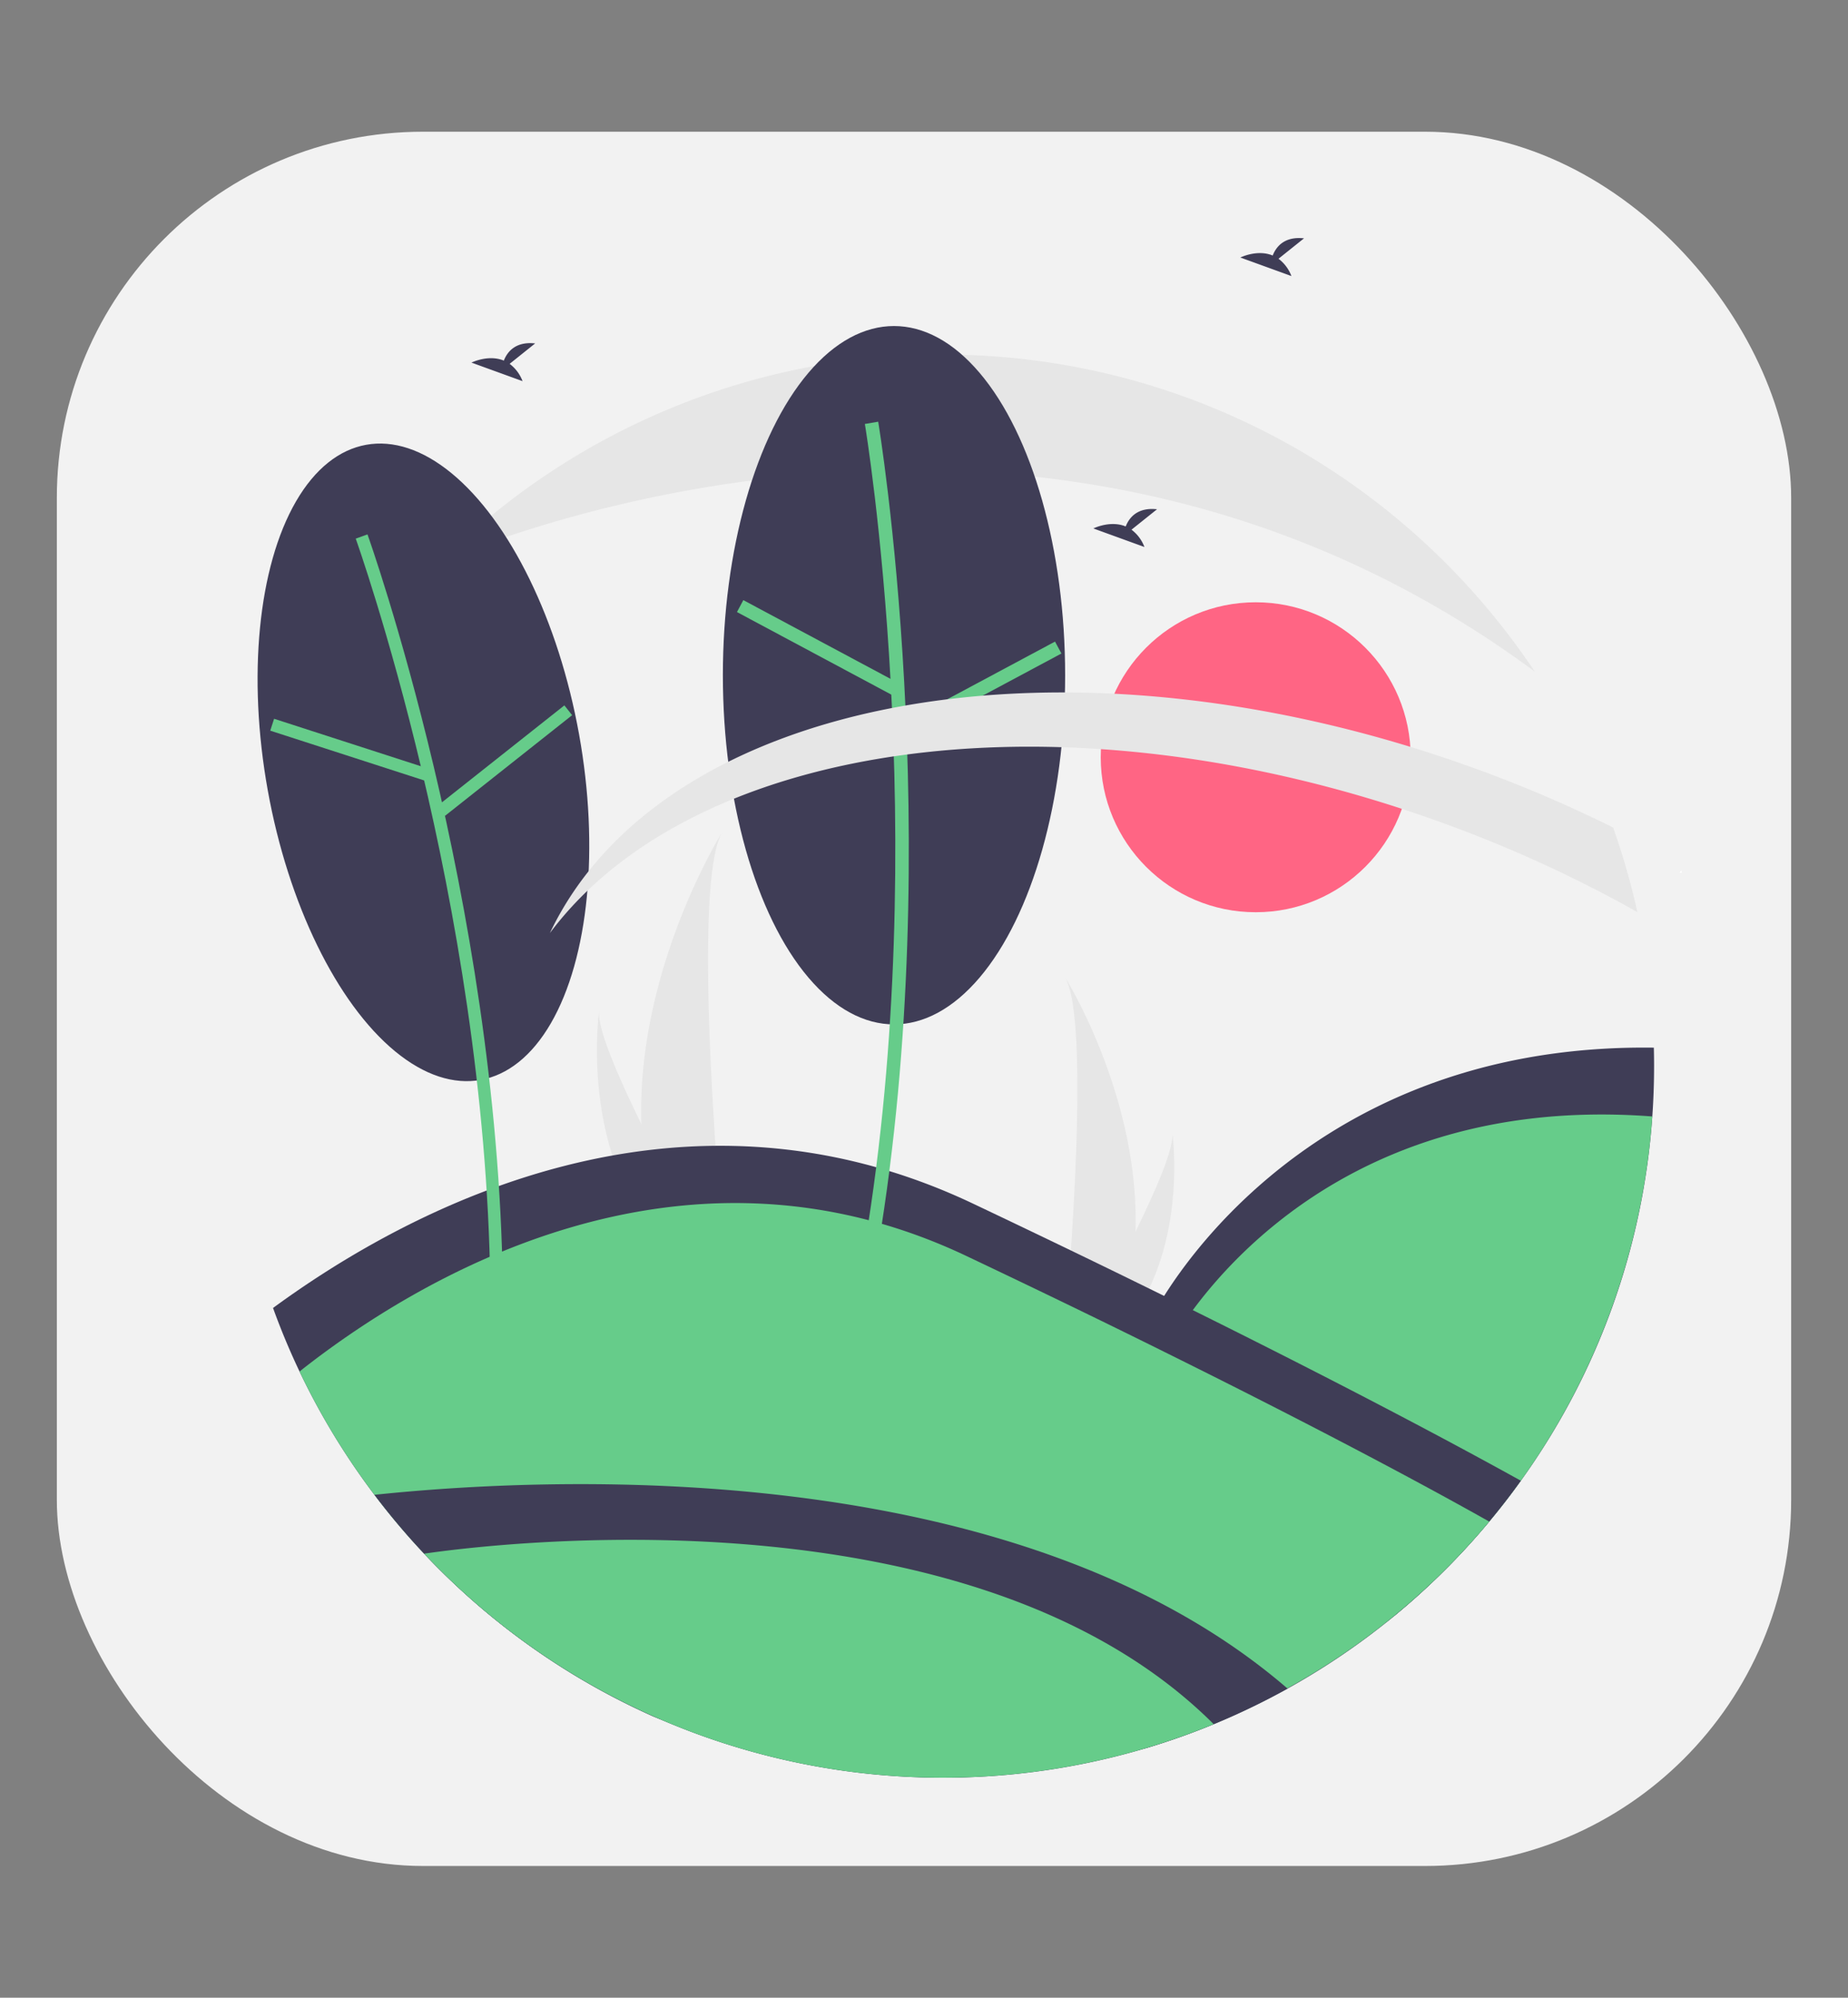 <?xml version="1.0" encoding="UTF-8" standalone="no"?>
<svg
   data-name="Layer 1"
   width="692.605"
   height="748.733"
   viewBox="0 0 692.605 748.733"
   version="1.1"
   id="svg922"
   sodipodi:docname="icon.svg"
   inkscape:version="1.2.2 (b0a8486541, 2022-12-01)"
   xmlns:inkscape="http://www.inkscape.org/namespaces/inkscape"
   xmlns:sodipodi="http://sodipodi.sourceforge.net/DTD/sodipodi-0.dtd"
   xmlns="http://www.w3.org/2000/svg"
   xmlns:svg="http://www.w3.org/2000/svg">
  <rect x="0" y="0" width="692.605" height="748.733" fill="#808080" stroke="none"/>
  <defs
     id="defs926" />
  <sodipodi:namedview
     id="namedview924"
     pagecolor="#505050"
     bordercolor="#ffffff"
     borderopacity="1"
     inkscape:showpageshadow="0"
     inkscape:pageopacity="0"
     inkscape:pagecheckerboard="1"
     inkscape:deskcolor="#505050"
     showgrid="false"
     inkscape:zoom="0.55293407"
     inkscape:cx="-30.745076"
     inkscape:cy="412.34573"
     inkscape:window-width="1920"
     inkscape:window-height="1011"
     inkscape:window-x="0"
     inkscape:window-y="0"
     inkscape:window-maximized="1"
     inkscape:current-layer="svg922" />
  <rect
     style="fill:#f2f2f2;fill-opacity:1;stroke-width:4.035"
     id="rect1138"
     width="650"
     height="650"
     x="21.303"
     y="49.367"
     ry="137.216" />
  <g
     id="g3292"
     transform="translate(1.951,10.138)"
     inkscape:export-filename="icon-512.png"
     inkscape:export-xdpi="75.618462"
     inkscape:export-ydpi="75.618462">
    <circle
       cx="468.672"
       cy="273.68"
       r="58.085"
       fill="#ff6584"
       id="circle872"
       style="stroke-width:0.771" />
    <path
       d="m 628.003,316.988 c 0.128,-0.023 0.224,-0.113 0.374,-0.09 a 4.953,4.953 0 0 0 -0.255,-0.735 c -0.185,0.252 -0.374,0.509 -0.539,0.734 z"
       fill="#ffffff"
       id="path874"
       style="stroke-width:0.771" />
    <path
       d="m 238.415,411.157 a 134.988,134.988 0 0 0 6.306,37.315 c 0.088,0.28 0.18,0.556 0.272,0.837 h 23.532 c -0.025,-0.251 -0.05,-0.531 -0.075,-0.837 -1.569,-18.038 -10.615,-127.824 0.201,-146.599 -0.946,1.523 -32.06,51.968 -30.235,109.284 z"
       fill="#e6e6e6"
       id="path876"
       style="stroke-width:0.771" />
    <path
       d="m 240.18,448.472 c 0.197,0.28 0.402,0.561 0.611,0.837 h 17.653 c -0.134,-0.238 -0.289,-0.519 -0.469,-0.837 -2.916,-5.264 -11.548,-21.001 -19.561,-37.315 -8.611,-17.532 -16.511,-35.729 -15.846,-42.315 -0.205,1.485 -6.163,46.767 17.611,79.63 z"
       fill="#e6e6e6"
       id="path878"
       style="stroke-width:0.771" />
    <path
       d="m 423.623,451.49 a 117.684,117.684 0 0 1 -5.497,32.532 c -0.077,0.244 -0.157,0.485 -0.237,0.73 h -20.516 c 0.022,-0.219 0.044,-0.463 0.066,-0.73 1.368,-15.726 9.255,-111.439 -0.175,-127.807 0.824,1.328 27.95,45.307 26.36,95.275 z"
       fill="#e6e6e6"
       id="path880"
       style="stroke-width:0.771" />
    <path
       d="m 422.083,484.021 c -0.171,0.244 -0.35,0.489 -0.533,0.73 h -15.39 c 0.117,-0.208 0.252,-0.452 0.409,-0.73 2.543,-4.589 10.068,-18.309 17.054,-32.532 7.507,-15.285 14.395,-31.149 13.815,-36.891 0.179,1.295 5.373,40.772 -15.354,69.423 z"
       fill="#e6e6e6"
       id="path882"
       style="stroke-width:0.771" />
    <path
       d="m 189.051,126.228 9.567,-7.652 c -7.432,-0.82 -10.486,3.233 -11.736,6.442 -5.807,-2.411 -12.128,0.749 -12.128,0.749 l 19.142,6.949 a 14.485,14.485 0 0 0 -4.846,-6.488 z"
       fill="#3f3d56"
       id="path884"
       style="stroke-width:0.771" />
    <path
       d="m 477.21,86.841 9.567,-7.652 c -7.432,-0.82 -10.486,3.233 -11.736,6.442 -5.807,-2.411 -12.128,0.749 -12.128,0.749 l 19.142,6.949 a 14.485,14.485 0 0 0 -4.846,-6.488 z"
       fill="#3f3d56"
       id="path886"
       style="stroke-width:0.771" />
    <path
       d="m 617.976,389.442 q 0,9.51 -0.663,18.866 a 265.214,265.214 0 0 1 -49.266,136.525 q -5.645,7.878 -11.854,15.315 a 267.836,267.836 0 0 1 -35.571,35.334 l -56.703,-33.272 -33.902,-79.127 c 0,0 50.583,-102.419 187.87,-100.561 q 0.086,3.448 0.09,6.921 z"
       fill="#3f3d56"
       id="path888"
       style="stroke-width:0.771" />
    <path
       d="M 617.313,408.307 A 266.728,266.728 0 0 1 517.668,597.878 l -52.678,-30.908 -30.065,-70.177 c 0,0 48.718,-98.639 182.388,-88.486 z"
       fill="#66cc8a"
       id="path890"
       style="stroke-width:0.771" />
    <path
       d="m 568.047,544.833 q -5.645,7.878 -11.854,15.315 a 266.799,266.799 0 0 1 -103.261,75.936 q -12.173,5.019 -24.919,8.852 A 291.978,291.978 0 0 1 242.85,633.18 267.664,267.664 0 0 1 110.309,503.895 q -5.522,-11.609 -9.932,-23.807 c 51.271,-37.559 152.298,-91.341 262.407,-39.081 q 45.687,21.684 81.59,39.531 c 60.736,30.106 101.159,51.811 123.673,64.295 z"
       fill="#3f3d56"
       id="path892"
       style="stroke-width:0.771" />
    <path
       d="M 556.192,560.147 A 266.884,266.884 0 0 1 110.309,503.895 c 42.82,-33.861 141.581,-94.712 249.964,-43.278 q 41.809,19.843 74.652,36.177 c 63.829,31.636 103.147,53.136 121.268,63.354 z"
       fill="#66cc8a"
       id="path894"
       style="stroke-width:0.771" />
    <path
       d="M 480.616,622.741 A 269.401,269.401 0 0 1 452.931,636.084 265.948,265.948 0 0 1 351.274,656.144 266.95,266.95 0 0 1 138.386,550.117 c 63.698,-6.717 239.77,-15.773 342.23,72.623 z"
       fill="#3f3d56"
       id="path896"
       style="stroke-width:0.771" />
    <path
       d="M 452.931,636.084 A 266.991,266.991 0 0 1 157.006,572.174 c 23.169,-3.403 205.066,-26.777 295.925,63.91 z"
       fill="#66cc8a"
       id="path898"
       style="stroke-width:0.771" />
    <path
       d="m 573.242,241.545 v 0.008 C 382.803,100.749 164.615,199.854 162.929,200.615 v -0.008 a 265.895,265.895 0 0 1 188.344,-77.868 c 92.585,-2e-5 174.15,47.18 221.968,118.805 z"
       fill="#e6e6e6"
       id="path900"
       style="stroke-width:0.771" />
    <ellipse
       cx="105.357"
       cy="299.03"
       rx="59.273"
       ry="120.94"
       transform="rotate(-10.22)"
       fill="#3f3d56"
       id="ellipse902"
       style="stroke-width:0.771" />
    <path
       d="M 186.483,471.38 C 184.573,326.997 136.264,191.501 135.777,190.151 l -4.406,1.589 c 0.485,1.344 48.529,136.13 50.429,279.704 z"
       fill="#66cc8a"
       id="path904"
       style="stroke-width:0.771" />
    <rect
       x="-220.353"
       y="175.66"
       width="4.684"
       height="60.784"
       transform="rotate(-72.079)"
       fill="#66cc8a"
       id="rect906"
       style="stroke-width:0.771" />
    <rect
       x="-54.343"
       y="329.413"
       width="60.786"
       height="4.684"
       transform="rotate(-38.378)"
       fill="#66cc8a"
       id="rect908"
       style="stroke-width:0.771" />
    <ellipse
       cx="333.11"
       cy="242.928"
       rx="64.139"
       ry="130.869"
       fill="#3f3d56"
       id="ellipse910"
       style="stroke-width:0.771" />
    <path
       d="m 327.187,457.139 c 25.688,-154.124 0.259,-307.692 -0.001,-309.224 l -4.997,0.846 c 0.259,1.525 25.542,154.285 -10e-4,307.546 z"
       fill="#66cc8a"
       id="path912"
       style="stroke-width:0.771" />
    <rect
       x="-63.986"
       y="345.244"
       width="5.069"
       height="65.774"
       transform="rotate(-61.858)"
       fill="#66cc8a"
       id="rect914"
       style="stroke-width:0.771" />
    <rect
       x="172.427"
       y="388.744"
       width="65.776"
       height="5.069"
       transform="rotate(-28.158)"
       fill="#66cc8a"
       id="rect916"
       style="stroke-width:0.771" />
    <path
       d="M 611.709,331.7 A 488.95,488.95 0 0 0 538.202,298.092 C 397.824,247.296 258.623,266.873 204.137,339.57 246.54,250.511 397.84,222.507 550.523,277.754 a 498.598,498.598 0 0 1 52.089,22.252 264.774,264.774 0 0 1 9.097,31.693 z"
       fill="#e6e6e6"
       id="path918"
       style="stroke-width:0.771" />
    <path
       d="m 422.119,188.387 9.567,-7.652 c -7.432,-0.82 -10.486,3.233 -11.736,6.442 -5.807,-2.411 -12.128,0.749 -12.128,0.749 l 19.142,6.949 a 14.485,14.485 0 0 0 -4.846,-6.488 z"
       fill="#3f3d56"
       id="path920"
       style="stroke-width:0.771" />
  </g>
</svg>

